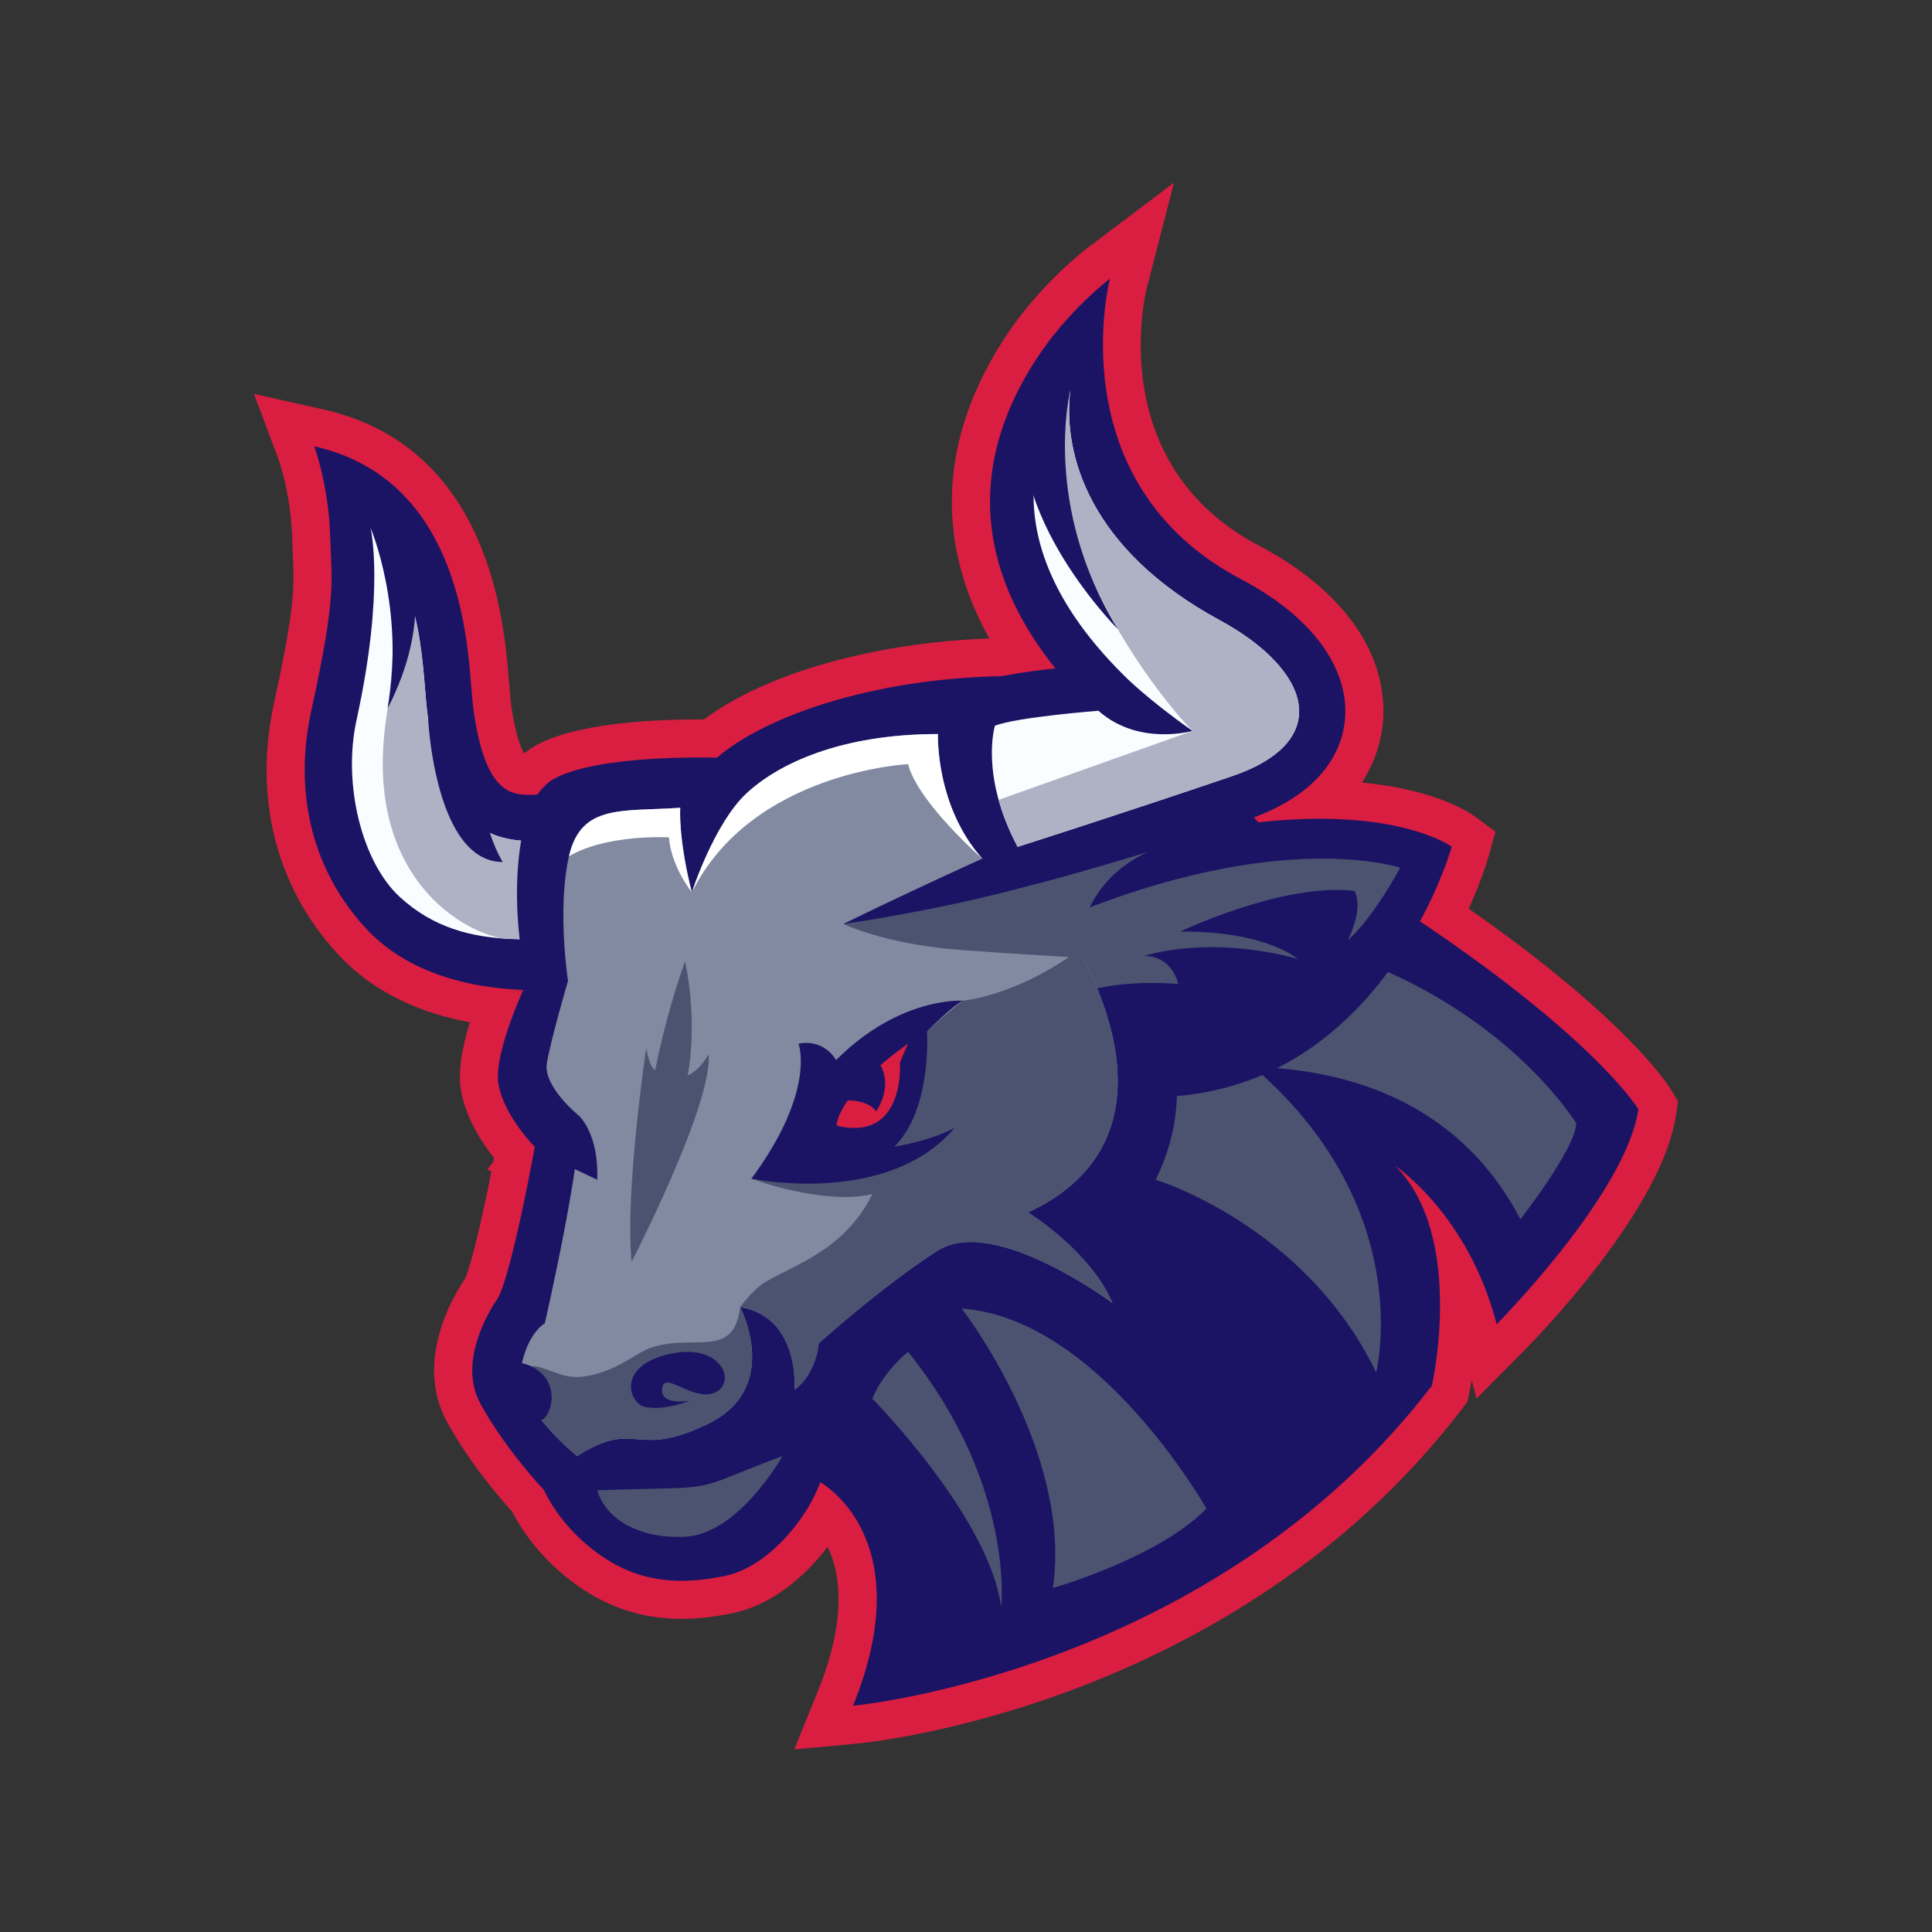<?xml version="1.0" encoding="utf-8"?>
<!-- Generator: Adobe Illustrator 16.0.0, SVG Export Plug-In . SVG Version: 6.00 Build 0)  -->
<!DOCTYPE svg PUBLIC "-//W3C//DTD SVG 1.1//EN" "http://www.w3.org/Graphics/SVG/1.1/DTD/svg11.dtd">
<svg version="1.1" id="Layer_1" xmlns="http://www.w3.org/2000/svg" xmlns:xlink="http://www.w3.org/1999/xlink" x="0px" y="0px"
	 width="350px" height="350px" viewBox="0 0 350 350" enable-background="new 0 0 350 350" xml:space="preserve">
<rect x="0" y="0" width="350" height="350" fill="#333333" stroke="none"/>
<g>
	<g>
		<path fill="#D91E41" d="M302.725,197.415c-0.393-0.656-7.855-12.705-36.652-32.797c2.42-5.337,3.488-9.095,3.566-9.374
			l1.275-4.572l-3.818-2.82c-0.758-0.561-6.943-4.832-20.385-6.078c2.807-4.344,3.609-8.459,3.816-10.889
			c1.051-12.309-7.125-23.981-22.43-32.026c-27.986-14.709-20.672-45.378-20.354-46.652l4.938-19.126L196.92,44.984
			c-0.35,0.266-8.662,6.601-14.984,16.349c-11.71,18.058-12.582,36.647-2.713,54.331c-20.922,0.759-40.475,6.297-51.706,14.672
			c-0.26-0.001-0.535-0.002-0.827-0.002c-9.649,0-22.637,0.825-29.699,4.754c-0.729,0.406-1.407,0.897-2.06,1.43
			c-0.563-1.012-1.513-3.338-2.253-8.313c-0.168-1.136-0.307-2.791-0.454-4.542l-0.056-0.676
			c-0.854-10.411-3.45-42.093-33.732-48.852l-12.42-2.772l4.466,11.916c0.022,0.059,2.229,6.157,2.462,14.405
			c0.03,1.085,0.074,2.069,0.117,3.012c0.249,5.534,0.413,9.191-3.383,26.481c-3.795,17.292,0.307,33.517,11.549,45.687
			c6.751,7.307,15.581,10.801,23.908,12.337c-1.359,4.347-2.263,8.982-1.591,12.563c0.918,4.89,3.792,9.276,5.956,12.014
			c-0.045,0.236-0.092,0.475-0.137,0.712l-1.099,1.367l0.761,0.362c-1.673,8.453-3.674,16.966-4.758,19.404
			c-2.015,2.943-9.335,14.941-3.275,25.992c4.119,7.511,9.706,13.938,11.768,16.2c1.332,2.612,4.908,8.543,11.921,13.479
			c5.715,4.021,11.858,5.977,18.781,5.977h0.001c2.883,0,5.92-0.338,9.285-1.034c6.772-1.401,12.891-6.328,17.184-12.02
			c2.307,4.791,3.563,13.02-1.786,26.208l-4.256,10.494l11.275-1.043c2.781-0.257,68.589-6.914,109.718-60.67l0.918-1.197
			l0.332-1.471c0.045-0.197,0.242-1.092,0.484-2.522l0.859,3.353l8.547-8.608c2.563-2.581,25.113-25.712,27.607-42.813l0.354-2.427
			L302.725,197.415z"/>
		<path fill="#1B1464" d="M97.283,179.381c-6.825,0-21.576-0.998-30.996-11.193c-9.669-10.467-13.177-24.506-9.879-39.533
			c4.604-20.966,3.645-23.329,3.423-31.164c-0.272-9.628-2.897-16.63-2.897-16.63c25.835,5.767,27.655,34.127,28.413,43.245
			c0.16,1.916,0.31,3.727,0.516,5.113c2.192,14.746,6.934,14.775,10.404,14.775c0.008,0,0.014,0,0.021,0
			c1.458,0,3.188-0.184,5.138-0.543c2.984-0.55,6.34-0.829,9.973-0.829c6.021,0,10.914,0.774,11.12,0.807l7.057,1.133l-0.008,7.146
			c-0.021,16.78-5.019,26.021-14.074,26.021c-3.553,0-7.123,0.431-10.903,0.888c-3.855,0.465-7.843,0.946-11.894,0.946
			L97.283,179.381z"/>
		<path fill="#FAFDFF" d="M121.19,151.698c0,0-9.787-1.569-18.247-0.01c-13.321,2.455-22.371-1.099-25.364-21.239
			c-1.254-8.433-0.249-23.513-10.444-34.796c0,0,2.652,11.117-2.546,34.797c-2.536,11.55,0.943,25.71,7.851,32.055
			c12.117,11.129,27.363,6.849,43.053,6.849C121.169,169.354,121.19,151.698,121.19,151.698z"/>
		<path fill="#AEB2C4" d="M102.565,169.923c1.082-5.221-1.186-14.264-2.188-17.834c-11.917,1.516-20.002-2.82-22.799-21.64
			c-1.254-8.433-0.249-23.513-10.444-34.796c0,0,6.873,6.947,2.827,34.559c-4.02,27.431,12.557,38.201,20.981,39.786
			C94.705,170.285,98.595,170.146,102.565,169.923z"/>
		<path fill="#1B1464" d="M95.788,177.156c0,0-6.565,13.505-5.472,19.337c1.095,5.832,6.565,11.27,6.565,11.27
			s-4.044,22.466-6.672,27.391c0,0-7.827,10.669-3.176,19.149c4.65,8.48,11.489,15.593,11.489,15.593s2.736,6.566,10.122,11.764
			c7.387,5.198,14.772,5.472,22.706,3.83s15.046-10.669,17.235-16.961c0,0,18.348,9.905,5.944,40.487
			c0,0,65.109-6.019,104.881-57.996c0,0,6.115-27.048-6.643-39.806c0,0,13.258,8.809,18.365,28.692c0,0,23.439-23.606,25.678-38.954
			c0,0-11.768-19.673-68.934-52.064c0,0-22.148-26.179-42.17-26.416c-26.085-0.309-46.994,7.135-55.825,14.794
			c0,0-21.345-0.717-29.545,3.844C90.855,146.385,93.6,173.874,95.788,177.156z"/>
		<path fill="#4B5370" d="M209.373,213.723c0,0,27.033,8.178,39.93,34.905c0,0,10.352-40.695-40.867-67.825
			C208.436,180.803,218.537,194.924,209.373,213.723z"/>
		<path fill="#4B5370" d="M192.025,198.384c0,0,60.479-21.275,83.416,22.496c0,0,10.1-12.947,10.1-17.409
			c0,0-15.07-24.764-51.658-33.233C233.883,170.237,197.824,177.116,192.025,198.384z"/>
		<path fill="#1B1464" d="M185.709,172.936c0,0,1.055-15.861,29.291-21.836c34.896-7.385,48.002,2.294,48.002,2.294
			s-16.371,58.739-73.551,42.564C189.451,195.958,195.33,180.354,185.709,172.936z"/>
		<path fill="#4B5370" d="M193.125,166.102l-1.1,15.178c0,0,7.227-4.123,21.414-3.029c0,0-0.982-5.06-6.119-5.06
			c0,0,11.033-3.929,27.773,0.51c0,0-5.871-5.085-21.268-4.934c0,0,18.533-8.901,31.541-7.368c0,0,1.865,2.627-1.199,8.935
			c4.707-4.119,9.475-13.128,9.475-13.128S232.289,149.853,193.125,166.102z"/>
		<path fill="#818AA0" d="M169.917,132.98c0,0-0.732,19.015,14.659,27.967c0,0,6.162-9.271,23.064-6.514
			c0,0-10.018,4.303-13.699,15.246c0,0,23.635,35.381-7.715,49.972c0,0,11.266,6.93,15.309,16.413c0,0-21.488-16.049-31.702-9.483
			c-10.213,6.566-21.521,16.779-21.521,16.779s-0.364,5.471-4.377,8.39c0,0,1.095-13.132-9.848-14.955c0,0,7.659,14.59-5.836,21.155
			c-13.496,6.565-12.768-1.094-23.71,5.836c0,0-11.308-9.119-10.213-15.685c1.094-6.565,4.377-8.389,4.377-8.389
			s6.931-30.275,6.2-37.57c0,0-6.565-5.266-5.835-9.563c0.729-4.297,3.827-14.875,3.827-14.875s-2.004-13.131,0.185-22.615
			c2.188-9.483,9.573-8.024,20.151-8.754c0,0-0.418,5.393,2.099,15.319c0,0,4.013-12.401,9.849-17.873
			S152.408,132.98,169.917,132.98z"/>
		<path fill="#4B5370" d="M117.788,244.201c-2.804,0.986-6.213,4.427-12.281,5.201c-3.859,0.493-6.871-2.084-9.338-1.909
			c-2.688,0.19-1.542,3.801-1.542,3.801c1.841,5.98,9.915,12.492,9.915,12.492c10.942-6.93,10.214,0.729,23.709-5.836
			c13.496-6.565,5.837-21.155,5.837-21.155C132.903,246.438,125.591,241.456,117.788,244.201z"/>
		<path fill="#4B5370" d="M186.227,219.651c26.383-12.279,13.824-39.28,9.184-47.528c-11.379,8.388-21.016,9.17-21.016,9.17
			s-9.889,7.78-18.167,17.483c-8.279,9.704-20.091,14.745-20.091,14.745c7.66,2.778,16.826,4.169,21.904,2.778
			c-4.997,10.129-13.862,12.683-19.302,15.908c-2.423,1.438-4.651,4.587-4.651,4.587c10.942,1.823,9.848,14.955,9.848,14.955
			c4.013-2.919,4.377-8.39,4.377-8.39s11.308-10.213,21.521-16.779c10.214-6.565,31.702,9.483,31.702,9.483
			C197.492,226.581,186.227,219.651,186.227,219.651z"/>
		<path fill="#4B5370" d="M108.189,269.987c0,0,3.399-0.141,13.132-0.364c8.201-0.189,7.76-1.136,20.426-5.837
			c0,0-7.868,14.071-17.578,14.609C116.813,278.803,110.032,275.914,108.189,269.987z"/>
		<g>
			<path fill="#1B1464" d="M136.137,213.521c0,0,11.638,1.438,22.361-3.384c10.725-4.821,9.428-23.288,9.428-23.288
				s4.62-4.631,6.469-5.557c0,0-11.378-0.82-22.927,10.753c0,0-2.069-3.896-6.811-2.974
				C144.657,189.072,147.939,197.501,136.137,213.521z"/>
			<path fill="#D91E41" d="M151.631,203.943c-0.318-0.075,0.409-6.035,12.875-14.871c0,0-1.062,2.36-1.477,3.424
				C163.029,192.496,164.1,206.874,151.631,203.943z"/>
			<path fill="#1B1464" d="M152.101,199.472c0,0,4.581-0.804,6.638,1.862c0,0,3.396-4.776,0.338-9.019L152.101,199.472z"/>
		</g>
		<path fill="#1B1464" d="M146.663,206.935l-10.526,6.587c0,0,24.569,5.18,36.789-9.184
			C172.926,204.338,161.254,210.765,146.663,206.935z"/>
		<path fill="#1B1464" d="M99.09,209.384l5.816-7.241c0,0,3.629,3.28,3.283,11.58L99.09,209.384z"/>
		<path fill="#1B1464" d="M77.579,130.449c0,0,1.267,25.711,13.507,25.711c0,0-3.668-5.267-5.188-19.06L77.579,130.449z"/>
		<path fill="#1B1464" d="M116.734,254.85c3.42,0.848,8.234-1.095,8.234-1.095s-5.482,1.006-5.018-2.276
			c0.466-3.283,5.639,2.596,9.623,0.771c3.985-1.823,1.113-9.133-8.384-6.944S113.94,254.157,116.734,254.85z"/>
		<path fill="#1B1464" d="M98.048,257.259c-2.215,0.641-5.036-1.578-5.036-1.578s-0.418,0.281-2.733-1.771
			c-2.314-2.052,0.169-9.158,5.891-6.417C101.891,250.235,99.857,256.734,98.048,257.259z"/>
		<path fill="#4B5370" d="M174.224,237.063c0,0,20.085,25.811,16.521,50.614c0,0,19.049-5.414,27.803-14.38
			C218.547,273.298,199.102,238.787,174.224,237.063z"/>
		<path fill="#4B5370" d="M174.395,172.123c11.314,0.813,21.99,1.426,21.99,1.426h6.102c-2.252-5.342-6.457-5.136-6.457-5.136
			c2.266-10.147,11.611-13.979,11.611-13.979c-16.902-2.757-23.064,6.514-23.064,6.514c-1.861-1.083-3.482-2.315-4.902-3.641
			l-26.877,10.073C152.797,167.38,160.39,171.116,174.395,172.123z"/>
		<path fill="#1B1464" d="M181.207,157.768c-9.869-9.318-10.406-21.979-9.168-27.99l0.919-4.457l4.237-1.654
			c2.99-1.167,8.885-2.024,13.988-2.588c-20.004-24.994-9.992-45.935-3.467-55.996c5.734-8.842,13.355-14.599,13.355-14.599
			s-9.535,36.943,23.818,54.475c12.807,6.73,19.557,16.138,18.77,25.34c-0.4,4.697-3.256,13.317-17.885,18.28
			c-20.795,7.056-36.076,11.039-36.717,11.206l-4.482,1.163L181.207,157.768z"/>
		<path fill="#FAFDFF" d="M180.242,131.468c0,0-2.779,8.989,4.113,21.943c0,0,17.986-5.726,38.729-12.764
			c18.656-6.33,14.49-19.274-2.189-28.33c-23.34-12.671-28.412-29.812-27-41.581c0,0-20.242,22.127,9.887,51.786
			c0,0,3.807,3.923,12.24,9.887c0,0-9.729,2.824-17.039-3.649C198.982,128.76,184.236,129.907,180.242,131.468z"/>
		<path fill="#4B5370" d="M158.041,253.392c0,0,21.178,21.423,23.334,37.76c0,0,2.539-22.145-16.869-46.251
			C164.506,244.9,160.005,248.423,158.041,253.392z"/>
		<path fill="#1B1464" d="M177.945,155.546c0,0-14.414,6.535-25.148,11.834c0,0,15.89-2.185,31.779-6.433L177.945,155.546z"/>
		<path fill="#AEB2C4" d="M198.295,106.005c7.744,16.362,17.727,26.404,17.727,26.404l-35.109,12.489
			c0.713,2.568,1.801,5.427,3.443,8.513c0,0,17.986-5.726,38.729-12.764c18.656-6.33,14.49-19.274-2.189-28.33
			c-23.34-12.671-28.412-29.812-27-41.581C193.895,70.736,189.021,86.417,198.295,106.005z"/>
		<path fill="#4B5370" d="M114.418,228.596c0,0,14.709-28.513,13.95-37.604c0,0-1.626,3.034-3.79,3.811c0,0,1.948-9.12-0.47-20.641
			c0,0-3.093,8.163-5.418,19.704c0,0-1.051-0.367-1.61-4.048C117.08,189.818,113.192,215.739,114.418,228.596z"/>
		<g>
			<path fill="#FFFFFF" d="M123.234,146.335c-10.578,0.729-17.963-0.729-20.151,8.754c-0.003,0.011-0.005,0.021-0.007,0.032
				c6.934-4.086,18.114-3.423,18.114-3.423c0.357,5.229,4.143,9.956,4.143,9.956C122.816,151.728,123.234,146.335,123.234,146.335z"
				/>
			<path fill="#FFFFFF" d="M164.506,138.434c1.781,6.936,13.439,17.112,13.439,17.112v-0.014
				c-8.521-9.562-8.028-22.552-8.028-22.552c-17.509,0-28.899,5.329-34.735,10.801s-9.849,17.873-9.849,17.873
				C136.201,139.794,164.506,138.434,164.506,138.434z"/>
		</g>
		<path fill="#1B1464" d="M193.895,70.736c0,0-5.234,20.666,8.592,43.229c0,0-23.34-23.431-15.375-43.229H193.895z"/>
		<path fill="#1B1464" d="M67.135,95.653c0,0,6.258,14.639,3.098,32.611c0,0,9.193-16.191,2.691-28.627
			C72.924,99.638,69.363,95.569,67.135,95.653z"/>
	</g>
</g>
</svg>
